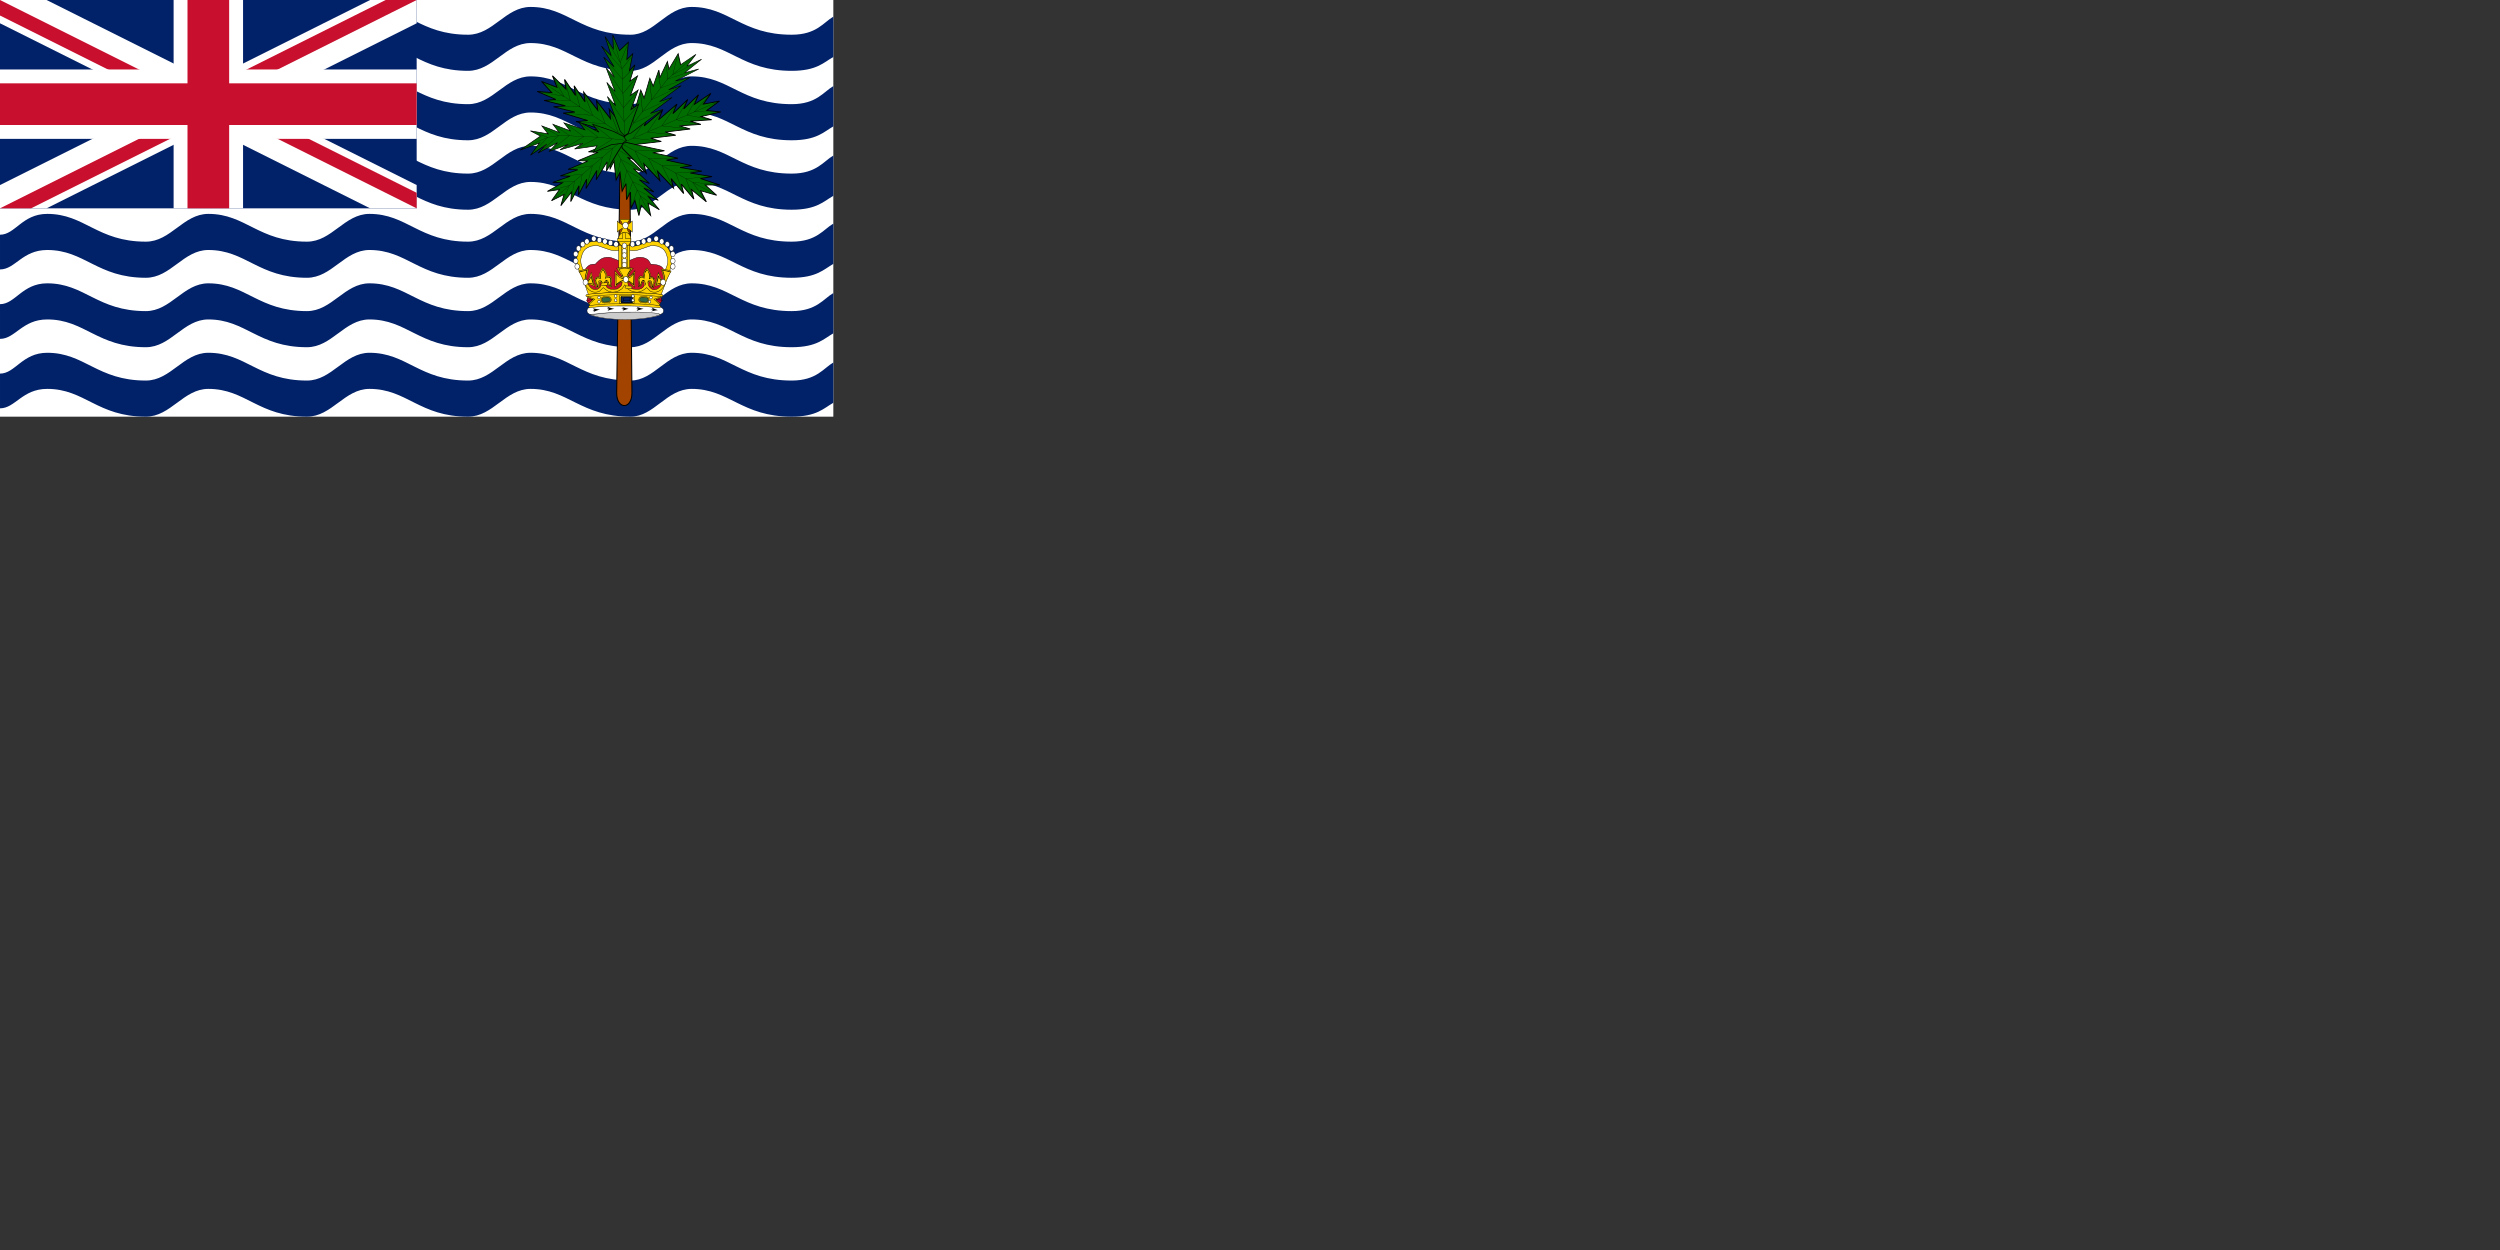 <svg xmlns="http://www.w3.org/2000/svg" xmlns:xlink="http://www.w3.org/1999/xlink" width="1800" height="900"><rect width="100%" height="100%" fill="#333333" stroke="none"/><clipPath id="c"><path d="M0 0v75h350v75h-50zm300 0H150v200H0v-50z"/></clipPath><clipPath id="b"><path d="M0 0h300v150H0z"/></clipPath><path fill="#fff" d="M0 0h600v300H0z"/><path id="a" fill="#012169" d="M600 261c-7 4-12 13-30 13-36 0-45-20-72-20-18 0-27 20-44 20-36 0-45-20-72-20-18 0-27 20-45 20-35 0-44-20-71-20-18 0-27 20-45 20-35 0-44-20-71-20-18 0-27 20-45 20-35 0-44-20-71-20-18 0-23 15-34 15v25c11 0 16-14 34-14 27 0 36 20 71 20 18 0 27-20 45-20 27 0 36 20 71 20 18 0 27-20 45-20 27 0 36 20 71 20 18 0 27-20 45-20 27 0 36 20 72 20 17 0 26-20 44-20 27 0 36 20 72 20 18 0 23-6 30-10z"/><use xlink:href="#a" transform="translate(0 -50)"/><use xlink:href="#a" transform="translate(0 -100)"/><use xlink:href="#a" transform="translate(0 -149)"/><use xlink:href="#a" transform="translate(0 -199)"/><use xlink:href="#a" transform="translate(0 -249)"/><path fill="#fff" d="M0 0h290v152H0Z" style="stroke-width:.983"/><g clip-path="url(#b)"><path fill="#012169" d="M0 0h300v150H0z"/><path stroke="#fff" stroke-width="30" d="m0 0 300 150m0-150L0 150"/><path stroke="#c8102e" stroke-width="20" d="m0 0 300 150m0-150L0 150" clip-path="url(#c)"/><path stroke="#fff" stroke-width="50" d="M150 0v200M0 75h350"/><path stroke="#c8102e" stroke-width="30" d="M150 0v200M0 75h350"/></g><path fill="#a24300" stroke="#fff" stroke-width="7" d="m447 79-3 204c0 12 11 12 11 0l-2-204Z" style="stroke:#000;stroke-width:.75;stroke-miterlimit:4;stroke-dasharray:none;stroke-opacity:1"/><g transform="matrix(.439 0 0 .377 122 25)"><g transform="matrix(-.315 .105 -.138 -.303 1046 373)"><g id="d" fill="none" stroke="#000"><path fill="#006d00" stroke="#fff" stroke-width="8" d="m496 549 18 71 35-53-18 89 36-36-36 89 36-36-36 89 36-36-36 107 36-36-36 107 36-36-36 106-17 54-18 17-18-17-17-54-36-106 36 36-36-107 36 36-36-107 36 36-36-89 36 36-36-89 36 36-18-89 35 53z" style="stroke:#000;stroke-opacity:1;stroke-width:4.453;stroke-miterlimit:4;stroke-dasharray:none" transform="translate(177 -224)"/><path d="M673 325v496m-71-177 71 106 71-106"/><path d="m602 573 71 106 71-106"/><path d="m602 502 71 107 71-107"/><path d="m602 449 71 89 71-89"/><path d="m602 396 71 89 71-89"/><path d="m620 343 53 106 53-106"/></g></g><use xlink:href="#d" transform="matrix(.237 -.282 .295 .228 355 205)"/><use xlink:href="#d" transform="matrix(.152 .335 -.333 .167 908 -153)"/><use xlink:href="#d" transform="matrix(-.21 .302 -.315 -.199 1141 168)"/><use xlink:href="#d" transform="matrix(-.208 -.258 .236 -.235 690 567)"/><g transform="matrix(-.362 -.099 -.21 .318 1222 -24)"><g id="e" fill="none" stroke="#000"><path fill="#006d00" stroke="#fff" stroke-width="8" d="m461 549 28 71 42-53-10 89 28-36-18 89 26-36-26 89 36-36-36 107 36-36-36 107 36-36-36 106-17 54-18 17-18-17-17-54-36-106 36 36-36-107 36 36-36-107 36 36-46-89 46 36-54-89 43 36-25-89 36 53z" style="stroke-width:3.336;stroke-miterlimit:4;stroke-dasharray:none;stroke:#000;stroke-opacity:1" transform="translate(283 -124)"/><path d="m751 461 29 124v336"/><path d="m720 762 60 88 60-88"/><path d="m718 691 62 89 60-89"/><path d="m719 620 61 89 59-89"/><path d="m716 567 64 71 53-71"/><path d="m709 514 71 71 45-71"/><path d="m720 469 53 87 35-95"/></g></g><use xlink:href="#e" transform="matrix(.361 .104 .013 .381 453 -239)"/><g fill="none" stroke="#000"><path fill="#006d00" stroke="#fff" stroke-width="8" d="m354 531 89 89 18-53v89l35-36-18 89 36-36-18 89 35-36-17 107 35-36-35 107 35-36-18 106-17 54-18 17-18-17-17-54-54-82 36 12-36-107 36 36-53-107 35 36-53-89 53 36-71-89 53 36-70-71 70 35z" style="stroke-width:3.523;stroke-miterlimit:4;stroke-dasharray:none;stroke:#000;stroke-opacity:1" transform="matrix(.046 -.365 .326 .065 386 315)"/><path d="m379 560 64 96 18 53 8 45 9 79 10 71 8 141" transform="matrix(.046 -.365 .326 .065 386 315)"/><path d="m425 904 64 70 51-88" transform="matrix(.046 -.365 .326 .065 386 315)"/><path d="m417 815 71 89 50-89" transform="matrix(.046 -.365 .326 .065 386 315)"/><path d="m407 752 71 81 46-89M372 638l89 71 25-71" transform="matrix(.046 -.365 .326 .065 386 315)"/><path d="m361 602 82 54 10-54m-63 89 81 71 34-71" transform="matrix(.046 -.365 .326 .065 386 315)"/></g></g><path d="M452 195h28l2-7v-5l-3-5-5-2-5-1-7 3-6 1-4-1zm-4 0h-29l-2-7v-5l3-5 5-2 5-1 7 3 6 1 5-1z" style="color:#000;font-style:normal;font-variant:normal;font-weight:400;font-stretch:normal;font-size:medium;line-height:normal;font-family:&quot;Bitstream Vera Sans&quot;;-inkscape-font-specification:&quot;Bitstream Vera Sans&quot;;text-indent:0;text-align:start;text-decoration:none;text-decoration-line:none;letter-spacing:normal;word-spacing:normal;text-transform:none;writing-mode:lr-tb;direction:ltr;text-anchor:start;display:inline;overflow:visible;visibility:visible;opacity:.995;fill:#fff;fill-opacity:1;stroke:none;stroke-width:.301;stroke-miterlimit:4;stroke-dasharray:none;stroke-opacity:1;marker:none;enable-background:accumulate"/><path d="M1079 809a523 523 0 0 0-48 2l-1 1c-4 1-5 5-3 8 5 5 30 10 60 10 31 0 56-5 61-10 2-3 1-7-3-8l-1-1-21-2h-36z" style="fill:#fff;fill-opacity:1;fill-rule:nonzero;stroke:none" transform="matrix(.448 0 0 .482 -37 -170)"/><path d="M1093 814a69 69 0 0 1-11-3l3 2-4 1 4 1-2 2a60 60 0 0 1 10-3zm-23 0a60 60 0 0 1-11-3c0 1 1 2 3 2l-4 1 4 1c-2 0-2 1-3 2a58 58 0 0 1 11-3zm-23 1a67 67 0 0 1-12-2l3 2-3 1 3 1-2 2a54 54 0 0 1 11-4zm70-1a71 71 0 0 0-11 3c0-1 1-2 3-2l-4-1 4-1c-2 0-2-1-3-2a57 57 0 0 0 11 3zm23 2a66 66 0 0 0-11 2l3-2-4-1h4l-2-3a71 71 0 0 0 10 4z" style="fill:#000;fill-opacity:1;fill-rule:nonzero;stroke:none" transform="matrix(.448 0 0 .482 -37 -170)"/><path d="M1087 819c-36 0-57 2-56 4 13 5 38 7 56 7 19 0 44-2 57-7 1-2-20-4-57-4z" style="fill:#ccc;fill-opacity:1;fill-rule:nonzero;stroke:none" transform="matrix(.448 0 0 .482 -37 -170)"/><path d="m1144 823-3-2a346 346 0 0 0-45-2h-17a523 523 0 0 0-48 4" style="fill:none;stroke:#000;stroke-width:.616;stroke-linecap:butt;stroke-linejoin:miter;stroke-miterlimit:4;stroke-dasharray:none;stroke-opacity:1" transform="matrix(.448 0 0 .482 -37 -170)"/><path d="M1079 809a523 523 0 0 0-48 2l-1 1c-4 1-5 5-3 8 5 5 30 10 60 10 31 0 56-5 61-10 2-3 1-7-3-8l-1-1-21-2h-36z" style="fill:none;stroke:#000;stroke-width:.616;stroke-linecap:butt;stroke-linejoin:miter;stroke-miterlimit:4;stroke-dasharray:none;stroke-opacity:1" transform="matrix(.448 0 0 .482 -37 -170)"/><g style="stroke-width:1.176;stroke-miterlimit:4;stroke-dasharray:none"><g style="display:inline;stroke-width:2.417;stroke-miterlimit:4;stroke-dasharray:none"><path d="m1220 702 17-48 7-20 18-11 18-38 8-10 1-35s-12-26-31-35c-27-12-64-11-64-11s-9-21-24-29c-16-9-33-11-52-11-18 0-51 16-68 20l-30 11-30-11c-18-4-51-20-69-20s-35 2-51 11c-15 8-36 29-36 29s-24-3-41 7c-20 12-35 37-35 37l1 38 4 15 13 15 18 29 12 29 14 38z" style="fill:#c8102e;fill-opacity:1;fill-rule:evenodd;stroke:none" transform="matrix(.111 0 0 .126 336 128)"/><path d="m1220 702 17-48 7-20 18-11 18-38 8-10 1-35s-12-26-31-35c-27-12-64-11-64-11s-9-21-24-29c-16-9-33-11-52-11-18 0-51 16-68 20l-30 11-30-11c-18-4-51-20-69-20s-35 2-51 11c-15 8-36 29-36 29s-24-3-41 7c-20 12-35 37-35 37l1 38 4 15 13 15 18 29 12 29 14 38z" style="display:inline;fill:none;stroke:#000;stroke-width:2.417;stroke-linecap:butt;stroke-linejoin:miter;stroke-miterlimit:4;stroke-dasharray:none;stroke-opacity:1" transform="matrix(.111 0 0 .126 336 128)"/></g><g style="stroke-width:1.176;stroke-miterlimit:4;stroke-dasharray:none"><g style="stroke-width:1.176;stroke-miterlimit:4;stroke-dasharray:none"><g style="stroke-width:1.176;stroke-miterlimit:4;stroke-dasharray:none"><g style="display:inline;stroke-width:1.176;stroke-miterlimit:4;stroke-dasharray:none"><g style="stroke-width:1.176;stroke-miterlimit:4;stroke-dasharray:none"><path d="M358 214c-9 2-18 6-26 13-7 7-11 15-14 25-3 9-3 15-1 24 1 12 8 24 8 24l13-2s-8-16-9-23c-1-9-1-12 2-20 2-8 5-13 10-19 6-5 13-8 20-10 7-1 15-2 20-1l31 10c8 3 15 4 24 4l17-2 11-3-3-12-10 2-14 2c-9 0-14-1-21-3-11-4-19-8-32-10-8-2-17-1-26 1z" style="color:#000;font-style:normal;font-variant:normal;font-weight:400;font-stretch:normal;font-size:medium;line-height:normal;font-family:&quot;Bitstream Vera Sans&quot;;-inkscape-font-specification:&quot;Bitstream Vera Sans&quot;;text-indent:0;text-align:start;text-decoration:none;text-decoration-line:none;letter-spacing:normal;word-spacing:normal;text-transform:none;writing-mode:lr-tb;direction:ltr;text-anchor:start;display:inline;overflow:visible;visibility:visible;fill:#fed100;fill-opacity:1;stroke:none;stroke-width:1.176;marker:none;enable-background:accumulate" transform="matrix(-.235 0 0 .253 558 120)"/><path d="M358 214c-9 2-18 6-26 13-7 7-11 15-14 25-3 9-3 15-1 24 1 12 8 24 8 24l13-2s-8-16-9-23c-1-9-1-12 2-20 2-8 5-13 10-19 6-5 13-8 20-10 7-1 15-2 20-1l31 10c8 3 15 4 24 4l17-2 11-3-3-12-10 2-14 2c-9 0-14-1-21-3-11-4-19-8-32-10-8-2-17-1-26 1z" style="color:#000;font-style:normal;font-variant:normal;font-weight:400;font-stretch:normal;font-size:medium;line-height:normal;font-family:&quot;Bitstream Vera Sans&quot;;-inkscape-font-specification:&quot;Bitstream Vera Sans&quot;;text-indent:0;text-align:start;text-decoration:none;text-decoration-line:none;letter-spacing:normal;word-spacing:normal;text-transform:none;writing-mode:lr-tb;direction:ltr;text-anchor:start;display:inline;overflow:visible;visibility:visible;fill:none;stroke:#000;stroke-width:1.176;stroke-miterlimit:4;stroke-dasharray:none;stroke-opacity:1;marker:none;enable-background:accumulate" transform="matrix(-.235 0 0 .253 558 120)"/></g><g style="display:inline;stroke-width:.884;stroke-miterlimit:4;stroke-dasharray:none"><g style="display:inline;stroke-width:1.768;stroke-miterlimit:4;stroke-dasharray:none"><path d="M2700 785a10 11 0 1 1-21 0 10 11 0 1 1 21 0z" style="display:inline;overflow:visible;visibility:visible;fill:#fff;fill-opacity:1;stroke:#000;stroke-width:1.768;stroke-linecap:butt;stroke-linejoin:miter;stroke-miterlimit:4;stroke-dasharray:none;stroke-dashoffset:0;stroke-opacity:1;marker:none;enable-background:accumulate" transform="matrix(-.156 0 0 .168 904 60)"/></g></g><g style="display:inline;stroke-width:.884;stroke-miterlimit:4;stroke-dasharray:none"><g style="display:inline;stroke-width:1.768;stroke-miterlimit:4;stroke-dasharray:none"><path d="M2700 785a10 11 0 1 1-21 0 10 11 0 1 1 21 0z" style="display:inline;overflow:visible;visibility:visible;fill:#fff;fill-opacity:1;stroke:#000;stroke-width:1.768;stroke-linecap:butt;stroke-linejoin:miter;stroke-miterlimit:4;stroke-dasharray:none;stroke-dashoffset:0;stroke-opacity:1;marker:none;enable-background:accumulate" transform="matrix(-.156 0 0 .168 904 56)"/></g></g><g style="display:inline;stroke-width:.884;stroke-miterlimit:4;stroke-dasharray:none"><g style="display:inline;stroke-width:1.768;stroke-miterlimit:4;stroke-dasharray:none"><path d="M2700 785a10 11 0 1 1-21 0 10 11 0 1 1 21 0z" style="display:inline;overflow:visible;visibility:visible;fill:#fff;fill-opacity:1;stroke:#000;stroke-width:1.768;stroke-linecap:butt;stroke-linejoin:miter;stroke-miterlimit:4;stroke-dasharray:none;stroke-dashoffset:0;stroke-opacity:1;marker:none;enable-background:accumulate" transform="matrix(-.156 0 0 .168 904 51)"/></g></g><g style="display:inline;stroke-width:.884;stroke-miterlimit:4;stroke-dasharray:none"><g style="display:inline;stroke-width:1.768;stroke-miterlimit:4;stroke-dasharray:none"><path d="M2700 785a10 11 0 1 1-21 0 10 11 0 1 1 21 0z" style="display:inline;overflow:visible;visibility:visible;fill:#fff;fill-opacity:1;stroke:#000;stroke-width:1.768;stroke-linecap:butt;stroke-linejoin:miter;stroke-miterlimit:4;stroke-dasharray:none;stroke-dashoffset:0;stroke-opacity:1;marker:none;enable-background:accumulate" transform="matrix(-.156 0 0 .168 903 47)"/></g></g><g style="display:inline;stroke-width:.884;stroke-miterlimit:4;stroke-dasharray:none"><g style="display:inline;stroke-width:1.768;stroke-miterlimit:4;stroke-dasharray:none"><path d="M2700 785a10 11 0 1 1-21 0 10 11 0 1 1 21 0z" style="display:inline;overflow:visible;visibility:visible;fill:#fff;fill-opacity:1;stroke:#000;stroke-width:1.768;stroke-linecap:butt;stroke-linejoin:miter;stroke-miterlimit:4;stroke-dasharray:none;stroke-dashoffset:0;stroke-opacity:1;marker:none;enable-background:accumulate" transform="matrix(-.156 0 0 .168 900 44)"/></g></g><g style="display:inline;stroke-width:.884;stroke-miterlimit:4;stroke-dasharray:none"><g style="display:inline;stroke-width:1.768;stroke-miterlimit:4;stroke-dasharray:none"><path d="M2700 785a10 11 0 1 1-21 0 10 11 0 1 1 21 0z" style="display:inline;overflow:visible;visibility:visible;fill:#fff;fill-opacity:1;stroke:#000;stroke-width:1.768;stroke-linecap:butt;stroke-linejoin:miter;stroke-miterlimit:4;stroke-dasharray:none;stroke-dashoffset:0;stroke-opacity:1;marker:none;enable-background:accumulate" transform="matrix(-.156 0 0 .168 896 42)"/></g></g><g style="display:inline;stroke-width:.884;stroke-miterlimit:4;stroke-dasharray:none"><g style="display:inline;stroke-width:1.768;stroke-miterlimit:4;stroke-dasharray:none"><path d="M2700 785a10 11 0 1 1-21 0 10 11 0 1 1 21 0z" style="display:inline;overflow:visible;visibility:visible;fill:#fff;fill-opacity:1;stroke:#000;stroke-width:1.768;stroke-linecap:butt;stroke-linejoin:miter;stroke-miterlimit:4;stroke-dasharray:none;stroke-dashoffset:0;stroke-opacity:1;marker:none;enable-background:accumulate" transform="matrix(-.156 0 0 .168 892 40)"/></g></g><g style="display:inline;stroke-width:.884;stroke-miterlimit:4;stroke-dasharray:none"><g style="display:inline;stroke-width:1.768;stroke-miterlimit:4;stroke-dasharray:none"><path d="M2700 785a10 11 0 1 1-21 0 10 11 0 1 1 21 0z" style="display:inline;overflow:visible;visibility:visible;fill:#fff;fill-opacity:1;stroke:#000;stroke-width:1.768;stroke-linecap:butt;stroke-linejoin:miter;stroke-miterlimit:4;stroke-dasharray:none;stroke-dashoffset:0;stroke-opacity:1;marker:none;enable-background:accumulate" transform="matrix(-.156 0 0 .168 887 41)"/></g></g><g style="display:inline;stroke-width:.884;stroke-miterlimit:4;stroke-dasharray:none"><g style="display:inline;stroke-width:1.768;stroke-miterlimit:4;stroke-dasharray:none"><path d="M2700 785a10 11 0 1 1-21 0 10 11 0 1 1 21 0z" style="display:inline;overflow:visible;visibility:visible;fill:#fff;fill-opacity:1;stroke:#000;stroke-width:1.768;stroke-linecap:butt;stroke-linejoin:miter;stroke-miterlimit:4;stroke-dasharray:none;stroke-dashoffset:0;stroke-opacity:1;marker:none;enable-background:accumulate" transform="matrix(-.156 0 0 .168 875 44)"/></g></g><g style="display:inline;stroke-width:.884;stroke-miterlimit:4;stroke-dasharray:none"><g style="display:inline;stroke-width:1.768;stroke-miterlimit:4;stroke-dasharray:none"><path d="M2700 785a10 11 0 1 1-21 0 10 11 0 1 1 21 0z" style="display:inline;overflow:visible;visibility:visible;fill:#fff;fill-opacity:1;stroke:#000;stroke-width:1.768;stroke-linecap:butt;stroke-linejoin:miter;stroke-miterlimit:4;stroke-dasharray:none;stroke-dashoffset:0;stroke-opacity:1;marker:none;enable-background:accumulate" transform="matrix(-.156 0 0 .168 883 42)"/></g></g><g style="display:inline;stroke-width:.884;stroke-miterlimit:4;stroke-dasharray:none"><g style="display:inline;stroke-width:1.768;stroke-miterlimit:4;stroke-dasharray:none"><path d="M2700 785a10 11 0 1 1-21 0 10 11 0 1 1 21 0z" style="display:inline;overflow:visible;visibility:visible;fill:#fff;fill-opacity:1;stroke:#000;stroke-width:1.768;stroke-linecap:butt;stroke-linejoin:miter;stroke-miterlimit:4;stroke-dasharray:none;stroke-dashoffset:0;stroke-opacity:1;marker:none;enable-background:accumulate" transform="matrix(-.156 0 0 .168 879 43)"/></g></g></g><g style="stroke-width:1.176;stroke-miterlimit:4;stroke-dasharray:none"><g style="stroke-width:1.176;stroke-miterlimit:4;stroke-dasharray:none"><path d="M358 214c-9 2-18 6-26 13-7 7-11 15-14 25-3 9-3 15-1 24 1 12 8 24 8 24l13-2s-8-16-9-23c-1-9-1-12 2-20 2-8 5-13 10-19 6-5 13-8 20-10 7-1 15-2 20-1l31 10c8 3 15 4 24 4l17-2 11-3-3-12-10 2-14 2c-9 0-14-1-21-3-11-4-19-8-32-10-8-2-17-1-26 1z" style="color:#000;font-style:normal;font-variant:normal;font-weight:400;font-stretch:normal;font-size:medium;line-height:normal;font-family:&quot;Bitstream Vera Sans&quot;;-inkscape-font-specification:&quot;Bitstream Vera Sans&quot;;text-indent:0;text-align:start;text-decoration:none;text-decoration-line:none;letter-spacing:normal;word-spacing:normal;text-transform:none;writing-mode:lr-tb;direction:ltr;text-anchor:start;display:inline;overflow:visible;visibility:visible;fill:#fed100;fill-opacity:1;stroke:none;stroke-width:1.176;marker:none;enable-background:accumulate" transform="matrix(.235 0 0 .253 341 120)"/><path d="M358 214c-9 2-18 6-26 13-7 7-11 15-14 25-3 9-3 15-1 24 1 12 8 24 8 24l13-2s-8-16-9-23c-1-9-1-12 2-20 2-8 5-13 10-19 6-5 13-8 20-10 7-1 15-2 20-1l31 10c8 3 15 4 24 4l17-2 11-3-3-12-10 2-14 2c-9 0-14-1-21-3-11-4-19-8-32-10-8-2-17-1-26 1z" style="color:#000;font-style:normal;font-variant:normal;font-weight:400;font-stretch:normal;font-size:medium;line-height:normal;font-family:&quot;Bitstream Vera Sans&quot;;-inkscape-font-specification:&quot;Bitstream Vera Sans&quot;;text-indent:0;text-align:start;text-decoration:none;text-decoration-line:none;letter-spacing:normal;word-spacing:normal;text-transform:none;writing-mode:lr-tb;direction:ltr;text-anchor:start;display:inline;overflow:visible;visibility:visible;fill:none;stroke:#000;stroke-width:1.176;stroke-miterlimit:4;stroke-dasharray:none;stroke-opacity:1;marker:none;enable-background:accumulate" transform="matrix(.235 0 0 .253 341 120)"/></g><g style="display:inline;stroke-width:.884;stroke-miterlimit:4;stroke-dasharray:none"><g style="display:inline;stroke-width:1.768;stroke-miterlimit:4;stroke-dasharray:none"><path d="M2700 785a10 11 0 1 1-21 0 10 11 0 1 1 21 0z" style="display:inline;overflow:visible;visibility:visible;fill:#fff;fill-opacity:1;stroke:#000;stroke-width:1.768;stroke-linecap:butt;stroke-linejoin:miter;stroke-miterlimit:4;stroke-dasharray:none;stroke-dashoffset:0;stroke-opacity:1;marker:none;enable-background:accumulate" transform="matrix(.156 0 0 .168 -4 60)"/></g></g><g style="display:inline;stroke-width:.884;stroke-miterlimit:4;stroke-dasharray:none"><g style="display:inline;stroke-width:1.768;stroke-miterlimit:4;stroke-dasharray:none"><path d="M2700 785a10 11 0 1 1-21 0 10 11 0 1 1 21 0z" style="display:inline;overflow:visible;visibility:visible;fill:#fff;fill-opacity:1;stroke:#000;stroke-width:1.768;stroke-linecap:butt;stroke-linejoin:miter;stroke-miterlimit:4;stroke-dasharray:none;stroke-dashoffset:0;stroke-opacity:1;marker:none;enable-background:accumulate" transform="matrix(.156 0 0 .168 -5 56)"/></g></g><g style="display:inline;stroke-width:.884;stroke-miterlimit:4;stroke-dasharray:none"><g style="display:inline;stroke-width:1.768;stroke-miterlimit:4;stroke-dasharray:none"><path d="M2700 785a10 11 0 1 1-21 0 10 11 0 1 1 21 0z" style="display:inline;overflow:visible;visibility:visible;fill:#fff;fill-opacity:1;stroke:#000;stroke-width:1.768;stroke-linecap:butt;stroke-linejoin:miter;stroke-miterlimit:4;stroke-dasharray:none;stroke-dashoffset:0;stroke-opacity:1;marker:none;enable-background:accumulate" transform="matrix(.156 0 0 .168 -5 51)"/></g></g><g style="display:inline;stroke-width:.884;stroke-miterlimit:4;stroke-dasharray:none"><g style="display:inline;stroke-width:1.768;stroke-miterlimit:4;stroke-dasharray:none"><path d="M2700 785a10 11 0 1 1-21 0 10 11 0 1 1 21 0z" style="display:inline;overflow:visible;visibility:visible;fill:#fff;fill-opacity:1;stroke:#000;stroke-width:1.768;stroke-linecap:butt;stroke-linejoin:miter;stroke-miterlimit:4;stroke-dasharray:none;stroke-dashoffset:0;stroke-opacity:1;marker:none;enable-background:accumulate" transform="matrix(.156 0 0 .168 -3 47)"/></g></g><g style="display:inline;stroke-width:.884;stroke-miterlimit:4;stroke-dasharray:none"><g style="display:inline;stroke-width:1.768;stroke-miterlimit:4;stroke-dasharray:none"><path d="M2700 785a10 11 0 1 1-21 0 10 11 0 1 1 21 0z" style="display:inline;overflow:visible;visibility:visible;fill:#fff;fill-opacity:1;stroke:#000;stroke-width:1.768;stroke-linecap:butt;stroke-linejoin:miter;stroke-miterlimit:4;stroke-dasharray:none;stroke-dashoffset:0;stroke-opacity:1;marker:none;enable-background:accumulate" transform="matrix(.156 0 0 .168 0 44)"/></g></g><g style="display:inline;stroke-width:.884;stroke-miterlimit:4;stroke-dasharray:none"><g style="display:inline;stroke-width:1.768;stroke-miterlimit:4;stroke-dasharray:none"><path d="M2700 785a10 11 0 1 1-21 0 10 11 0 1 1 21 0z" style="display:inline;overflow:visible;visibility:visible;fill:#fff;fill-opacity:1;stroke:#000;stroke-width:1.768;stroke-linecap:butt;stroke-linejoin:miter;stroke-miterlimit:4;stroke-dasharray:none;stroke-dashoffset:0;stroke-opacity:1;marker:none;enable-background:accumulate" transform="matrix(.156 0 0 .168 3 42)"/></g></g><g style="display:inline;stroke-width:.884;stroke-miterlimit:4;stroke-dasharray:none"><g style="display:inline;stroke-width:1.768;stroke-miterlimit:4;stroke-dasharray:none"><path d="M2700 785a10 11 0 1 1-21 0 10 11 0 1 1 21 0z" style="display:inline;overflow:visible;visibility:visible;fill:#fff;fill-opacity:1;stroke:#000;stroke-width:1.768;stroke-linecap:butt;stroke-linejoin:miter;stroke-miterlimit:4;stroke-dasharray:none;stroke-dashoffset:0;stroke-opacity:1;marker:none;enable-background:accumulate" transform="matrix(.156 0 0 .168 8 40)"/></g></g><g style="display:inline;stroke-width:.884;stroke-miterlimit:4;stroke-dasharray:none"><g style="display:inline;stroke-width:1.768;stroke-miterlimit:4;stroke-dasharray:none"><path d="M2700 785a10 11 0 1 1-21 0 10 11 0 1 1 21 0z" style="display:inline;overflow:visible;visibility:visible;fill:#fff;fill-opacity:1;stroke:#000;stroke-width:1.768;stroke-linecap:butt;stroke-linejoin:miter;stroke-miterlimit:4;stroke-dasharray:none;stroke-dashoffset:0;stroke-opacity:1;marker:none;enable-background:accumulate" transform="matrix(.156 0 0 .168 12 41)"/></g></g><g style="display:inline;stroke-width:.884;stroke-miterlimit:4;stroke-dasharray:none"><g style="display:inline;stroke-width:1.768;stroke-miterlimit:4;stroke-dasharray:none"><path d="M2700 785a10 11 0 1 1-21 0 10 11 0 1 1 21 0z" style="display:inline;overflow:visible;visibility:visible;fill:#fff;fill-opacity:1;stroke:#000;stroke-width:1.768;stroke-linecap:butt;stroke-linejoin:miter;stroke-miterlimit:4;stroke-dasharray:none;stroke-dashoffset:0;stroke-opacity:1;marker:none;enable-background:accumulate" transform="matrix(.156 0 0 .168 24 44)"/></g></g><g style="display:inline;stroke-width:.884;stroke-miterlimit:4;stroke-dasharray:none"><g style="display:inline;stroke-width:1.768;stroke-miterlimit:4;stroke-dasharray:none"><path d="M2700 785a10 11 0 1 1-21 0 10 11 0 1 1 21 0z" style="display:inline;overflow:visible;visibility:visible;fill:#fff;fill-opacity:1;stroke:#000;stroke-width:1.768;stroke-linecap:butt;stroke-linejoin:miter;stroke-miterlimit:4;stroke-dasharray:none;stroke-dashoffset:0;stroke-opacity:1;marker:none;enable-background:accumulate" transform="matrix(.156 0 0 .168 16 42)"/></g></g><g style="display:inline;stroke-width:.884;stroke-miterlimit:4;stroke-dasharray:none"><g style="display:inline;stroke-width:1.768;stroke-miterlimit:4;stroke-dasharray:none"><path d="M2700 785a10 11 0 1 1-21 0 10 11 0 1 1 21 0z" style="display:inline;overflow:visible;visibility:visible;fill:#fff;fill-opacity:1;stroke:#000;stroke-width:1.768;stroke-linecap:butt;stroke-linejoin:miter;stroke-miterlimit:4;stroke-dasharray:none;stroke-dashoffset:0;stroke-opacity:1;marker:none;enable-background:accumulate" transform="matrix(.156 0 0 .168 20 43)"/></g></g></g></g><g style="stroke-width:1.176;stroke-miterlimit:4;stroke-dasharray:none"><g style="stroke-width:.972;stroke-miterlimit:4;stroke-dasharray:none"><g style="stroke-width:.972;stroke-miterlimit:4;stroke-dasharray:none"><path d="m186 37 5-5c2-3 3-5 3-8l-7 4-6 5V7l6 5 7 4c0-3-1-6-3-8l-5-5h28l-5 5c-1 2-3 5-3 8l7-4 6-5v26l-6-5-7-4c0 3 2 5 3 8l5 5z" style="display:inline;fill:#fed100;fill-opacity:1;stroke:#000;stroke-width:.972;stroke-miterlimit:4;stroke-dasharray:none;stroke-opacity:1" transform="matrix(.284 0 0 .306 393 157)"/></g><g style="display:inline;stroke-width:.73;stroke-miterlimit:4;stroke-dasharray:none"><g style="display:inline;stroke-width:1.461;stroke-miterlimit:4;stroke-dasharray:none"><path d="M2700 785a10 11 0 1 1-21 0 10 11 0 1 1 21 0z" style="display:inline;overflow:visible;visibility:visible;fill:#fff;fill-opacity:1;stroke:#000;stroke-width:1.461;stroke-linecap:butt;stroke-linejoin:miter;stroke-miterlimit:4;stroke-dasharray:none;stroke-dashoffset:0;stroke-opacity:1;marker:none;enable-background:accumulate" transform="matrix(.189 0 0 .203 -58 3)"/></g></g></g><g style="stroke-width:1.247;stroke-miterlimit:4;stroke-dasharray:none"><g style="display:inline;stroke-width:.675;stroke-miterlimit:4;stroke-dasharray:none"><path d="M2700 785a10 11 0 1 1-21 0 10 11 0 1 1 21 0z" style="display:inline;overflow:visible;visibility:visible;fill:#fed100;fill-opacity:1;stroke:none;stroke-width:.649;marker:none;enable-background:accumulate" transform="matrix(.429 0 0 .454 -704 -184)"/><path d="M2700 785a10 11 0 1 1-21 0 10 11 0 1 1 21 0z" style="display:inline;overflow:visible;visibility:visible;fill:none;stroke:#000;stroke-width:.649;stroke-linecap:butt;stroke-linejoin:miter;stroke-miterlimit:4;stroke-dasharray:none;stroke-dashoffset:0;stroke-opacity:1;marker:none;enable-background:accumulate" transform="matrix(.429 0 0 .454 -704 -184)"/></g><g style="stroke-width:1.247;stroke-miterlimit:4;stroke-dasharray:none"><path d="M196 28v18h-17v8h43v-8h-17V28Z" style="fill:#fed100;fill-opacity:1;stroke:none" transform="matrix(.221 0 0 .238 405 161)"/><path d="M196 28v17h-17v9h43v-9h-17V28z" style="display:inline;fill:none;stroke:#000;stroke-width:1.247;stroke-miterlimit:4;stroke-dasharray:none;stroke-opacity:1" transform="matrix(.221 0 0 .238 405 161)"/></g></g><g style="stroke-width:1.176;stroke-miterlimit:4;stroke-dasharray:none"><g style="stroke-width:1.176;stroke-miterlimit:4;stroke-dasharray:none"><g style="stroke-width:1.176;stroke-miterlimit:4;stroke-dasharray:none" transform="matrix(.235 0 0 .253 404 168)"><rect width="25" height="72" x="182" y="35" ry="6" style="display:inline;overflow:visible;visibility:visible;fill:#fed100;fill-opacity:1;fill-rule:evenodd;stroke:none;stroke-width:1.176;marker:none;enable-background:accumulate"/><rect width="25" height="72" x="182" y="35" ry="6" style="display:inline;overflow:visible;visibility:visible;fill:none;stroke:#000;stroke-width:1.176;stroke-linecap:butt;stroke-linejoin:miter;stroke-miterlimit:4;stroke-dasharray:none;stroke-dashoffset:0;stroke-opacity:1;marker:none;enable-background:accumulate"/></g><g style="display:inline;stroke-width:1.176;stroke-miterlimit:4;stroke-dasharray:none"><g style="stroke-width:1.176;stroke-miterlimit:4;stroke-dasharray:none"><g style="stroke-width:1.154;stroke-miterlimit:4;stroke-dasharray:none" transform="matrix(.269 0 0 .229 386 -39)"><rect width="7" height="79" x="221" y="941" ry="4" style="display:inline;overflow:visible;visibility:visible;fill:#fed100;fill-opacity:1;fill-rule:evenodd;stroke:none;stroke-width:1.154;marker:none;enable-background:accumulate"/><path d="M225 941c2 0 3 2 3 4v72c0 2-1 3-3 3s-4-1-4-3v-72c0-2 2-4 4-4z" style="display:inline;overflow:visible;visibility:visible;fill:none;stroke:#000;stroke-width:1.154;stroke-linecap:butt;stroke-linejoin:miter;stroke-miterlimit:4;stroke-dasharray:none;stroke-dashoffset:0;stroke-opacity:1;marker:none;enable-background:accumulate"/></g><g style="stroke-width:1.154;stroke-miterlimit:4;stroke-dasharray:none" transform="matrix(.269 0 0 .229 387 -39)"><rect width="7" height="79" x="240" y="941" ry="4" style="display:inline;overflow:visible;visibility:visible;fill:#fed100;fill-opacity:1;fill-rule:evenodd;stroke:none;stroke-width:1.154;marker:none;enable-background:accumulate"/><rect width="7" height="79" x="240" y="941" ry="4" style="display:inline;overflow:visible;visibility:visible;fill:none;stroke:#000;stroke-width:1.154;stroke-linecap:butt;stroke-linejoin:miter;stroke-miterlimit:4;stroke-dasharray:none;stroke-dashoffset:0;stroke-opacity:1;marker:none;enable-background:accumulate"/></g></g></g></g><g style="stroke-width:1.176;stroke-miterlimit:4;stroke-dasharray:none"><g style="display:inline;stroke-width:.884;stroke-miterlimit:4;stroke-dasharray:none"><g style="display:inline;stroke-width:1.768;stroke-miterlimit:4;stroke-dasharray:none"><path d="M2700 785a10 11 0 1 1-21 0 10 11 0 1 1 21 0z" style="display:inline;overflow:visible;visibility:visible;fill:#fff;fill-opacity:1;stroke:#000;stroke-width:1.768;stroke-linecap:butt;stroke-linejoin:miter;stroke-miterlimit:4;stroke-dasharray:none;stroke-dashoffset:0;stroke-opacity:1;marker:none;enable-background:accumulate" transform="matrix(.156 0 0 .168 30 45)"/></g></g><g style="display:inline;stroke-width:.884;stroke-miterlimit:4;stroke-dasharray:none"><g style="display:inline;stroke-width:1.768;stroke-miterlimit:4;stroke-dasharray:none"><path d="M2700 785a10 11 0 1 1-21 0 10 11 0 1 1 21 0z" style="display:inline;overflow:visible;visibility:visible;fill:#fff;fill-opacity:1;stroke:#000;stroke-width:1.768;stroke-linecap:butt;stroke-linejoin:miter;stroke-miterlimit:4;stroke-dasharray:none;stroke-dashoffset:0;stroke-opacity:1;marker:none;enable-background:accumulate" transform="matrix(.156 0 0 .168 30 49)"/></g></g><g style="display:inline;stroke-width:.884;stroke-miterlimit:4;stroke-dasharray:none"><g style="display:inline;stroke-width:1.768;stroke-miterlimit:4;stroke-dasharray:none"><path d="M2700 785a10 11 0 1 1-21 0 10 11 0 1 1 21 0z" style="display:inline;overflow:visible;visibility:visible;fill:#fff;fill-opacity:1;stroke:#000;stroke-width:1.768;stroke-linecap:butt;stroke-linejoin:miter;stroke-miterlimit:4;stroke-dasharray:none;stroke-dashoffset:0;stroke-opacity:1;marker:none;enable-background:accumulate" transform="matrix(.156 0 0 .168 30 52)"/></g></g><g style="display:inline;stroke-width:.884;stroke-miterlimit:4;stroke-dasharray:none"><g style="display:inline;stroke-width:1.768;stroke-miterlimit:4;stroke-dasharray:none"><path d="M2700 785a10 11 0 1 1-21 0 10 11 0 1 1 21 0z" style="display:inline;overflow:visible;visibility:visible;fill:#fff;fill-opacity:1;stroke:#000;stroke-width:1.768;stroke-linecap:butt;stroke-linejoin:miter;stroke-miterlimit:4;stroke-dasharray:none;stroke-dashoffset:0;stroke-opacity:1;marker:none;enable-background:accumulate" transform="matrix(.156 0 0 .168 30 56)"/></g></g><g style="display:inline;stroke-width:.884;stroke-miterlimit:4;stroke-dasharray:none"><g style="display:inline;stroke-width:1.768;stroke-miterlimit:4;stroke-dasharray:none"><path d="M2700 785a10 11 0 1 1-21 0 10 11 0 1 1 21 0z" style="display:inline;overflow:visible;visibility:visible;fill:#fff;fill-opacity:1;stroke:#000;stroke-width:1.768;stroke-linecap:butt;stroke-linejoin:miter;stroke-miterlimit:4;stroke-dasharray:none;stroke-dashoffset:0;stroke-opacity:1;marker:none;enable-background:accumulate" transform="matrix(.156 0 0 .168 30 59)"/></g></g></g></g></g></g><g style="stroke-width:1.176;stroke-miterlimit:4;stroke-dasharray:none"><g style="stroke-width:1.176;stroke-miterlimit:4;stroke-dasharray:none"><g style="stroke-width:1.176;stroke-miterlimit:4;stroke-dasharray:none"><g style="stroke-width:1.176;stroke-miterlimit:4;stroke-dasharray:none"><path d="m-147 1087-18 45h-216l-17-45s13 19 24 23c5 3 12 4 18 2 8-3 18-17 18-17s9 11 15 14c6 2 13 2 19 2s12 0 17-4c7-5 14-21 14-21s7 13 12 18c5 4 10 6 16 8 6 1 12 0 18-2 8-2 20-14 20-14s8 11 14 13c5 3 12 3 18 2 6-2 12-6 17-10l11-14z" style="display:inline;fill:#fed100;fill-opacity:1;stroke:none" transform="matrix(.235 0 0 .253 514 -72)"/></g><path d="m-147 1087-18 45h-216l-17-45s13 19 24 23c5 3 12 4 18 2 8-3 18-17 18-17s9 11 15 14c6 2 13 2 19 2s12 0 17-4c7-5 14-21 14-21s7 13 12 18c5 4 10 6 16 8 6 1 12 0 18-2 8-2 20-14 20-14s8 11 14 13c5 3 12 3 18 2 6-2 12-6 17-10l11-14z" style="display:inline;fill:none;stroke:#000;stroke-width:1.176;stroke-linecap:butt;stroke-linejoin:miter;stroke-miterlimit:4;stroke-dasharray:none;stroke-opacity:1" transform="matrix(.235 0 0 .253 514 -72)"/></g><g style="stroke-width:1.176;stroke-miterlimit:4;stroke-dasharray:none"><path d="m-273 1095-8 11-12 7c-5 2-13 3-19 3-5-1-11-2-16-5l-11-8-11 10c-6 3-11 3-16 3-11-1-21-8-29-22-5-12-11-25-19-38 9-3 19-5 30-5-4 13-9 25-8 36 10-7 13-17 16-27l11 39c-6-1-3-2-20-6 3 7 11 15 20 16 6 0 10-1 14-5 3-2 5-5 5-9v-6c0-1-1-3-3-3l-2 3v8c0 2-2 4-4 6l-7 1 2-5c1-4-3-8-4-12v-8c1-2 3-5 6-6l3-1 4 1v-6a39 39 0 0 1 11-20l7 8 4 9v8l6-2h3c3 1 5 4 6 6l1 8c-1 5-3 8-2 12l2 5-7-1-5-5c-1-3 0-6-2-8 0-1-1-2-2-1-2 0-2 2-3 3v6l2 4c2 4 5 6 9 7 4 2 8 2 12 2l13-1 10-7c2-1 3-4 4-6l1-7c-5 1-8 3-12 6l-10 9v-47l12 13 9 5c-1-3-1-6-4-9l-12-16a152 152 0 0 1 51 0c-5 5-9 10-12 16-3 3-3 6-5 9l10-5 12-13-1 47-10-9c-3-3-7-5-11-6l1 7c1 2 2 5 4 6 3 3 5 5 10 7l13 1c4 0 8 0 12-2 3-1 7-3 9-7 1-1 2-3 1-4v-6l-2-3c-1-1-2 0-3 1l-2 8c0 2-2 4-4 5l-7 1 2-5c1-4-1-7-2-12 0-2-1-5 1-8 1-2 3-5 6-6h3l6 2v-8l4-9c2-4 7-8 7-8l7 9c1 2 4 8 4 11l-1 6 5-1 3 1 6 6v8c-1 4-5 8-4 12l1 5-6-1c-3-2-4-4-5-6v-8c0-1 0-3-2-3l-3 3v6c0 4 3 7 6 9 3 4 8 5 14 5 9-1 17-9 20-16l-21 6 11-39c4 10 7 20 16 27 2-11-3-23-7-36 11 0 21 2 30 5-8 13-14 26-19 38-8 14-18 21-29 22-6 0-11 0-16-3l-11-10s-7 6-12 8c-5 3-10 4-16 5-5 0-13-1-18-3-6-2-8-4-13-7l-8-11z" style="display:inline;fill:#fed100;fill-opacity:1;stroke:none" transform="matrix(.235 0 0 .253 514 -72)"/><path d="M-366 1116c-11-1-21-8-29-22-5-12-11-25-19-38 9-3 19-5 30-5-4 13-9 25-8 36 10-7 13-17 16-27l11 39c-6-1-3-2-20-6 3 7 11 15 20 16zm186-7c9-1 17-9 20-16l-21 6 11-39c4 10 7 20 16 27 2-11-3-23-7-36 11 0 21 2 30 5-8 13-14 26-19 38-8 14-18 21-29 22h-1z" style="display:inline;fill:#fed100;fill-opacity:1;stroke:none" transform="matrix(.235 0 0 .253 514 -72)"/><path d="M-312 1116c-5-1-11-2-16-5l-11-8-11 10c-6 3-11 3-16 3v1l1-8c6 0 10-1 14-5 3-2 5-5 5-9v-6c0-1-1-3-3-3l-2 3v8c0 2-2 4-4 6l-7 1 2-5c1-4-3-8-4-12v-8c1-2 3-5 6-6l3-1 4 1v-6a39 39 0 0 1 11-20l7 8 4 9v8l6-2h3c3 1 5 4 6 6l1 8c-1 5-3 8-2 12l2 5-7-1-5-5c-1-3 0-6-2-8 0-1-1-2-2-1-2 0-2 2-3 3v6l2 4c2 4 5 6 9 7 4 2 8 2 12 2z" style="display:inline;fill:#fed100;fill-opacity:1;stroke:none" transform="matrix(.235 0 0 .253 514 -72)"/><path d="m-204 1095 1-7c0-2 2-5 4-5h5l2 1 1 2v11c1 1 1 2 3 2l-1-2 1-4 3-5 1-5-2-4c-1-2-2-3-4-3l-5 1-2 1-2 1v-2c1-5 2-8 0-13l-3-7-3-4-7 10-1 13v2l-1-1-4-2-5-1-4 2-2 5 1 4 1 6 1 2v2l-1 2 1-1 2-3v-2l1-3 3-5c2-1 4-2 6-1l2 2 1 2 1 4 1 2v1l-2 4h-1l1-4a60 60 0 0 0-1-6l-1-2-2-1h-4l-2 5-1 2v3l-3 4-3 1-2 1 1-2 1-3v-2l-1-2-1-5v-6l1-5 6-3 6 2 2 1c0-4 0-8 2-12 1-4 3-8 7-12l1-1v1l4 5 4 7c2 5 1 8 0 13l2-1 6-1 5 3 1 6-1 6-3 5v3l1 4v1h-1c-3-1-5-3-5-5l-1-6v-4l-1-2-1-1h-3l-4 4-2 7zm49-3v-1h-1c-7-2-13-1-19 2l6-20c6 12 12 16 17 18h1v-1c2-8 2-19-5-35 8 1 15 2 23 5v-2c-8-3-16-4-24-5h-1v2c7 16 7 26 6 34-5-3-10-6-17-19l-1-2-1 2-6 24-1 2 2-1c6-3 12-4 19-3zm-233 0c7-1 13 0 19 3l2 1-1-2-7-24v-2l-1 2c-7 13-12 16-17 19-1-8-1-18 5-34l1-2h-1c-8 1-16 2-25 5l1 2c8-3 15-4 22-5-6 16-6 27-5 35l1 1h1c5-2 11-6 17-18 1 7 3 13 6 20-6-3-13-4-20-2h-1l1 1h2zm55 4-1-4v-2l1-3 1-2 2-1h3c2 1 2 3 3 5l1 2v3l3 4 3 1 1 1v-2l-1-3v-4l2-5v-6c0-2 0-3-2-5-1-2-3-3-5-3l-6 2-3 1-1-12c-1-4-4-8-7-12l-1-1-1 1-3 5-4 7c-2 5-1 8-1 13l-1-1-6-1-5 3-2 6 2 6 2 5 1 3-1 4-1 1h2c3-1 4-3 5-5v-10l1-2 2-1h3l3 4 1 7h2l-1-7c-1-2-2-5-5-5h-4l-2 1-1 2v11l-3 2 1-2-1-4-3-5-1-5 1-4 4-3 5 1 3 1 2 1-1-2v-13l4-7 3-4c3 3 5 7 6 10 2 4 2 9 1 13v2l2-1 3-2 6-1 4 2 1 5v4l-1 6-1 2v2l1 2-1-1c-1 0-2-1-2-3l-1-2v-3l-4-5c-1-1-3-2-5-1l-2 2-2 2-1 4v3l1 3 1 1 1-1zm64-14v-1h1l12 5 9 7 1-28-8 8c-3 2-9 5-14 5l-1 1v-2l3-9c1-3 4-9 11-17l-18-2-17 2 11 17c2 4 2 6 2 9l1 2-2-1c-5 0-10-3-13-5l-8-8v28l10-7 11-5h1v1l-1 1-10 5-11 8-1 1v-2l-1-32v-2l1 1 10 10c2 2 7 4 11 4 0-2 0-4-2-7-1-4-4-9-11-18l-1-2h1l19-1 19 1h2l-1 2-12 18-2 8 12-5 9-10 2-1v2l-1 32v2l-1-1-11-8-10-4z" style="color:#000;font-style:normal;font-variant:normal;font-weight:400;font-stretch:normal;font-size:medium;line-height:normal;font-family:&quot;Bitstream Vera Sans&quot;;-inkscape-font-specification:&quot;Bitstream Vera Sans&quot;;text-indent:0;text-align:start;text-decoration:none;text-decoration-line:none;letter-spacing:normal;word-spacing:normal;text-transform:none;writing-mode:lr-tb;direction:ltr;text-anchor:start;display:inline;overflow:visible;visibility:visible;fill:#000;fill-opacity:1;stroke:none;stroke-width:1.176;marker:none;enable-background:accumulate" transform="matrix(.235 0 0 .253 514 -72)"/><path d="m-273 1095-8 11-12 7c-5 2-13 3-19 3-5-1-11-2-16-5l-11-8-11 10c-6 3-11 3-16 3-11-1-21-8-29-22-5-12-11-25-19-38 9-3 19-5 30-5-4 13-9 25-8 36 10-7 13-17 16-27l11 39c-6-1-3-2-20-6 3 7 11 15 20 16 6 0 10-1 14-5 3-2 5-5 5-9v-6c0-1-1-3-3-3l-2 3v8c0 2-2 4-4 6l-7 1 2-5c1-4-3-8-4-12v-8c1-2 3-5 6-6l3-1 4 1v-6a39 39 0 0 1 11-20l7 8 4 9v8l6-2h3c3 1 5 4 6 6l1 8c-1 5-3 8-2 12l2 5-7-1-5-5c-1-3 0-6-2-8 0-1-1-2-2-1-2 0-2 2-3 3v6l2 4c2 4 5 6 9 7 4 2 8 2 12 2l13-1 10-7c2-1 3-4 4-6l1-7c-5 1-8 3-12 6l-10 9v-47l12 13 9 5c-1-3-1-6-4-9l-12-16a152 152 0 0 1 51 0c-5 5-9 10-12 16-3 3-3 6-5 9l10-5 12-13-1 47-10-9c-3-3-7-5-11-6l1 7c1 2 2 5 4 6 3 3 5 5 10 7l13 1c4 0 8 0 12-2 3-1 7-3 9-7 1-1 2-3 1-4v-6l-2-3c-1-1-2 0-3 1l-2 8c0 2-2 4-4 5l-7 1 2-5c1-4-1-7-2-12 0-2-1-5 1-8 1-2 3-5 6-6h3l6 2v-8l4-9c2-4 7-8 7-8l7 9c1 2 4 8 4 11l-1 6 5-1 3 1 6 6v8c-1 4-5 8-4 12l1 5-6-1c-3-2-4-4-5-6v-8c0-1 0-3-2-3l-3 3v6c0 4 3 7 6 9 3 4 8 5 14 5 9-1 17-9 20-16l-21 6 11-39c4 10 7 20 16 27 2-11-3-23-7-36 11 0 21 2 30 5-8 13-14 26-19 38-8 14-18 21-29 22-6 0-11 0-16-3l-11-10s-7 6-12 8c-5 3-10 4-16 5-5 0-13-1-18-3-6-2-8-4-13-7l-8-11z" style="display:inline;fill:none;stroke:#000;stroke-width:1.176;stroke-linecap:butt;stroke-linejoin:miter;stroke-miterlimit:4;stroke-dasharray:none;stroke-opacity:1" transform="matrix(.235 0 0 .253 514 -72)"/></g></g><g style="stroke-width:1.176;stroke-miterlimit:4;stroke-dasharray:none"><g style="stroke-width:.804;stroke-miterlimit:4;stroke-dasharray:none"><g style="display:inline;stroke-width:1.607;stroke-miterlimit:4;stroke-dasharray:none"><path d="M2700 785a10 11 0 1 1-21 0 10 11 0 1 1 21 0z" style="display:inline;overflow:visible;visibility:visible;fill:#fff;fill-opacity:1;stroke:#000;stroke-width:1.607;stroke-linecap:butt;stroke-linejoin:miter;stroke-miterlimit:4;stroke-dasharray:none;stroke-dashoffset:0;stroke-opacity:1;marker:none;enable-background:accumulate" transform="matrix(.172 0 0 .185 -12 56)"/></g></g><g style="display:inline;stroke-width:.804;stroke-miterlimit:4;stroke-dasharray:none"><g style="display:inline;stroke-width:1.607;stroke-miterlimit:4;stroke-dasharray:none"><path d="M2700 785a10 11 0 1 1-21 0 10 11 0 1 1 21 0z" style="display:inline;overflow:visible;visibility:visible;fill:#fff;fill-opacity:1;stroke:#000;stroke-width:1.607;stroke-linecap:butt;stroke-linejoin:miter;stroke-miterlimit:4;stroke-dasharray:none;stroke-dashoffset:0;stroke-opacity:1;marker:none;enable-background:accumulate" transform="matrix(.172 0 0 .185 -41 58)"/></g></g><g style="display:inline;stroke-width:.804;stroke-miterlimit:4;stroke-dasharray:none"><g style="display:inline;stroke-width:1.607;stroke-miterlimit:4;stroke-dasharray:none"><path d="M2700 785a10 11 0 1 1-21 0 10 11 0 1 1 21 0z" style="display:inline;overflow:visible;visibility:visible;fill:#fff;fill-opacity:1;stroke:#000;stroke-width:1.607;stroke-linecap:butt;stroke-linejoin:miter;stroke-miterlimit:4;stroke-dasharray:none;stroke-dashoffset:0;stroke-opacity:1;marker:none;enable-background:accumulate" transform="matrix(-.172 0 0 .185 940 58)"/></g></g></g><g style="stroke-width:1.176;stroke-miterlimit:4;stroke-dasharray:none"><g style="stroke-width:1.176;stroke-miterlimit:4;stroke-dasharray:none"><path d="M-346 1091h16l3 4-3 3h-16l-3-3z" style="fill:#fed100;fill-opacity:1;stroke:none" transform="matrix(.234 -.014 .013 .252 500 -76)"/><path d="M-346 1091h16l3 4-3 3h-16l-3-3z" style="display:inline;fill:none;stroke:#000;stroke-width:1.176;stroke-miterlimit:4;stroke-dasharray:none;stroke-opacity:1" transform="matrix(.234 -.014 .013 .252 500 -76)"/></g><g style="display:inline;stroke-width:1.176;stroke-miterlimit:4;stroke-dasharray:none"><path d="M-346 1091h16l3 4-3 3h-16l-3-3z" style="fill:#f6e078;fill-opacity:1;stroke:none" transform="scale(-.235 .253) rotate(-3 -6421 31270)"/><path d="M-346 1091h16l3 4-3 3h-16l-3-3z" style="display:inline;fill:#fed100;fill-opacity:1;stroke:#000;stroke-width:1.176;stroke-miterlimit:4;stroke-dasharray:none;stroke-opacity:1" transform="scale(-.235 .253) rotate(-3 -6421 31270)"/></g></g></g><g style="display:inline;stroke-width:1.176;stroke-miterlimit:4;stroke-dasharray:none"><g style="display:inline;stroke-width:1.176;stroke-miterlimit:4;stroke-dasharray:none"><path d="m390 381 34-2 55-2h36l55 2 33 2 8-33s-76-7-114-7-114 7-114 7z" style="fill:#fed100;fill-opacity:1;fill-rule:evenodd;stroke:none" transform="matrix(.235 0 0 .253 333 124)"/><path d="M497 342c38 0 76 2 113 6l-7 33c-37-3-68-4-106-4m0-35c-38 0-76 2-113 6l6 33c38-3 69-4 107-4" style="display:inline;fill:none;stroke:#000;stroke-width:1.176;stroke-linecap:butt;stroke-linejoin:miter;stroke-miterlimit:4;stroke-dasharray:none;stroke-opacity:1" transform="matrix(.235 0 0 .253 333 124)"/></g><g style="display:inline;stroke-width:1.33;stroke-miterlimit:4;stroke-dasharray:none"><path d="M-644 562c-14 1-29 2-43 5-2 3-2 6 2 8 13-3 28-4 41-5 18-2 37-2 55-3h35a831 831 0 0 1 96 8c4-3 4-5 2-8 0 0-22-4-43-5l-55-3h-35c-18 0-37 1-55 3z" style="color:#000;font-style:normal;font-variant:normal;font-weight:400;font-stretch:normal;font-size:medium;line-height:normal;font-family:&quot;Bitstream Vera Sans&quot;;-inkscape-font-specification:&quot;Bitstream Vera Sans&quot;;text-indent:0;text-align:start;text-decoration:none;text-decoration-line:none;letter-spacing:normal;word-spacing:normal;text-transform:none;writing-mode:lr-tb;direction:ltr;text-anchor:start;display:inline;overflow:visible;visibility:visible;fill:#fed100;fill-opacity:1;stroke:none;stroke-width:1.33;marker:none;enable-background:accumulate" transform="matrix(.237 0 0 .196 585 101)"/><path d="M-644 562c-14 1-29 2-43 5-2 3-2 6 2 8 13-3 28-4 41-5 18-2 37-2 55-3h35a831 831 0 0 1 96 8c4-3 4-5 2-8 0 0-22-4-43-5l-55-3h-35c-18 0-37 1-55 3z" style="color:#000;font-style:normal;font-variant:normal;font-weight:400;font-stretch:normal;font-size:medium;line-height:normal;font-family:&quot;Bitstream Vera Sans&quot;;-inkscape-font-specification:&quot;Bitstream Vera Sans&quot;;text-indent:0;text-align:start;text-decoration:none;text-decoration-line:none;letter-spacing:normal;word-spacing:normal;text-transform:none;writing-mode:lr-tb;direction:ltr;text-anchor:start;display:inline;overflow:visible;visibility:visible;fill:none;stroke:#000;stroke-width:1.33;stroke-miterlimit:4;stroke-dasharray:none;stroke-opacity:1;marker:none;enable-background:accumulate" transform="matrix(.237 0 0 .196 585 101)"/></g><g style="display:inline;stroke-width:1.379;stroke-miterlimit:4;stroke-dasharray:none"><path d="M-644 562c-14 1-29 2-43 5-2 3-2 6 2 8 13-3 28-4 41-5 18-2 37-2 55-3h35a831 831 0 0 1 96 8c4-3 4-5 2-8 0 0-22-4-43-5l-55-3h-35c-18 0-37 1-55 3z" style="color:#000;font-style:normal;font-variant:normal;font-weight:400;font-stretch:normal;font-size:medium;line-height:normal;font-family:&quot;Bitstream Vera Sans&quot;;-inkscape-font-specification:&quot;Bitstream Vera Sans&quot;;text-indent:0;text-align:start;text-decoration:none;text-decoration-line:none;letter-spacing:normal;word-spacing:normal;text-transform:none;writing-mode:lr-tb;direction:ltr;text-anchor:start;display:inline;overflow:visible;visibility:visible;fill:#fed100;fill-opacity:1;stroke:none;stroke-width:1.379;marker:none;enable-background:accumulate" transform="matrix(.221 0 0 .196 576 109)"/><path d="M-644 562c-14 1-29 2-43 5-2 3-2 6 2 8 13-3 28-4 41-5 18-2 37-2 55-2h35a777 777 0 0 1 96 7c4-3 4-5 2-8 0 0-22-4-43-5-21-2-44-2-55-2h-35c-18 0-37 0-55 2z" style="color:#000;font-style:normal;font-variant:normal;font-weight:400;font-stretch:normal;font-size:medium;line-height:normal;font-family:&quot;Bitstream Vera Sans&quot;;-inkscape-font-specification:&quot;Bitstream Vera Sans&quot;;text-indent:0;text-align:start;text-decoration:none;text-decoration-line:none;letter-spacing:normal;word-spacing:normal;text-transform:none;writing-mode:lr-tb;direction:ltr;text-anchor:start;display:inline;overflow:visible;visibility:visible;fill:none;stroke:#000;stroke-width:1.379;stroke-miterlimit:4;stroke-dasharray:none;stroke-opacity:1;marker:none;enable-background:accumulate" transform="matrix(.221 0 0 .196 576 109)"/></g><g style="stroke-width:1.176;stroke-miterlimit:4;stroke-dasharray:none"><g style="stroke-width:1.176;stroke-miterlimit:4;stroke-dasharray:none"><g style="display:inline;stroke-width:2.66;stroke-miterlimit:4;stroke-dasharray:none"><rect width="89" height="59" x="2840" y="824" ry="3" style="display:inline;overflow:visible;visibility:visible;fill:none;stroke:#000;stroke-width:2.66;stroke-linecap:butt;stroke-linejoin:miter;stroke-miterlimit:4;stroke-dasharray:none;stroke-dashoffset:0;stroke-opacity:1;marker:none;enable-background:accumulate" transform="matrix(.119 0 0 .098 108 132)"/></g><g style="stroke-width:2.66;stroke-miterlimit:4;stroke-dasharray:none" transform="matrix(.119 0 0 .098 108 132)"><g style="stroke-width:2.66;stroke-miterlimit:4;stroke-dasharray:none"><rect width="70" height="44" x="2850" y="831" ry="5" style="display:inline;overflow:visible;visibility:visible;fill:#012169;fill-opacity:1;fill-rule:evenodd;stroke:#a0892c;stroke-width:2.66;stroke-linecap:butt;stroke-linejoin:miter;stroke-miterlimit:4;stroke-dasharray:none;stroke-dashoffset:0;stroke-opacity:1;marker:none;enable-background:accumulate"/><path d="m2918 873-3 2h-60a5 5 0 0 1-5-5v-33l1-4c1-1 68 40 67 40z" style="display:inline;overflow:visible;visibility:visible;fill:#2b96f6;fill-opacity:1;fill-rule:evenodd;stroke:#a0892c;stroke-width:2.66;stroke-linecap:butt;stroke-linejoin:miter;stroke-miterlimit:4;stroke-dasharray:none;stroke-dashoffset:0;stroke-opacity:1;marker:none;enable-background:accumulate"/><path d="m2918 873-3 2h-60a5 5 0 0 1-5-5v-33l1-4a417 417 0 0 1 67 40z" style="display:inline;overflow:visible;visibility:visible;fill:#012169;fill-opacity:1;fill-rule:evenodd;stroke:#000;stroke-width:2.66;stroke-linecap:butt;stroke-linejoin:miter;stroke-miterlimit:4;stroke-dasharray:none;stroke-dashoffset:0;stroke-opacity:1;marker:none;enable-background:accumulate"/><path d="m2918 833 2 4v33a5 5 0 0 1-5 5h-60l-4-2 67-40z" style="display:inline;overflow:visible;visibility:visible;fill:#012169;fill-opacity:1;fill-rule:evenodd;stroke:#000;stroke-width:2.66;stroke-linecap:butt;stroke-linejoin:miter;stroke-miterlimit:4;stroke-dasharray:none;stroke-dashoffset:0;stroke-opacity:1;marker:none;enable-background:accumulate"/><path d="m2918 873-3 2h-60l-4-2 34-21 33 21z" style="display:inline;overflow:visible;visibility:visible;fill:#012169;fill-opacity:1;fill-rule:evenodd;stroke:#000;stroke-width:2.66;stroke-linecap:butt;stroke-linejoin:miter;stroke-miterlimit:4;stroke-dasharray:none;stroke-dashoffset:0;stroke-opacity:1;marker:none;enable-background:accumulate"/><rect width="70" height="44" x="2850" y="831" ry="5" style="display:inline;overflow:visible;visibility:visible;fill:none;stroke:#000;stroke-width:2.66;stroke-linecap:butt;stroke-linejoin:miter;stroke-miterlimit:4;stroke-dasharray:none;stroke-dashoffset:0;stroke-opacity:1;marker:none;enable-background:accumulate"/></g><rect width="39" height="22" x="2865" y="841" ry="0" style="display:inline;overflow:visible;visibility:visible;fill:#012169;fill-opacity:1;fill-rule:evenodd;stroke:#000;stroke-width:2.66;stroke-linecap:butt;stroke-linejoin:miter;stroke-miterlimit:4;stroke-dasharray:none;stroke-dashoffset:0;stroke-opacity:1;marker:none;enable-background:accumulate"/></g></g><g style="stroke-width:1.176;stroke-miterlimit:4;stroke-dasharray:none"><g style="stroke-width:1.176;stroke-miterlimit:4;stroke-dasharray:none"><g style="display:inline;stroke-width:1.428;stroke-miterlimit:4;stroke-dasharray:none" transform="matrix(.203 -.021 .032 .195 321 158)"><rect width="36" height="23" x="495" y="340" ry="11" style="display:inline;overflow:visible;visibility:visible;fill:#fed100;fill-opacity:1;fill-rule:evenodd;stroke:#000;stroke-width:1.428;stroke-linecap:butt;stroke-linejoin:miter;stroke-miterlimit:4;stroke-dasharray:none;stroke-dashoffset:0;stroke-opacity:1;marker:none;enable-background:accumulate"/><rect width="30" height="17" x="498" y="343" ry="8" style="display:inline;overflow:visible;visibility:visible;fill:#306947;fill-opacity:1;fill-rule:evenodd;stroke:none;stroke-width:1.428;marker:none;enable-background:accumulate"/><rect width="30" height="17" x="498" y="343" ry="8" style="display:inline;overflow:visible;visibility:visible;fill:none;stroke:#000;stroke-width:1.428;stroke-linecap:butt;stroke-linejoin:miter;stroke-miterlimit:4;stroke-dasharray:none;stroke-dashoffset:0;stroke-opacity:1;marker:none;enable-background:accumulate"/></g><g style="display:inline;stroke-width:1.361;stroke-miterlimit:4;stroke-dasharray:none"><path d="m626 311-24-13 24-12 3 13z" style="display:inline;fill:#fed100;fill-opacity:1;stroke:#000;stroke-width:1.361;stroke-linecap:butt;stroke-linejoin:miter;stroke-miterlimit:4;stroke-dasharray:none;stroke-opacity:1" transform="matrix(-.192 .036 .036 .224 533 127)"/><path d="m626 307-17-9 17-9 6 9z" style="display:inline;fill:#c8102e;fill-opacity:1;stroke:none" transform="matrix(-.192 .036 .036 .224 533 127)"/><path d="m626 307-17-9h23z" style="display:inline;fill:#c8102e;fill-opacity:1;stroke:none" transform="matrix(-.192 .036 .036 .224 533 127)"/><path d="M452 251h23" style="fill:none;stroke:#000;stroke-width:1.361;stroke-linecap:butt;stroke-linejoin:miter;stroke-miterlimit:4;stroke-dasharray:none;stroke-opacity:1" transform="matrix(-.192 .036 .036 .224 505 143)"/><path d="m626 307-17-9 17-9 6 9z" style="display:inline;fill:none;stroke:#000;stroke-width:1.361;stroke-linecap:butt;stroke-linejoin:miter;stroke-miterlimit:4;stroke-dasharray:none;stroke-opacity:1" transform="matrix(-.192 .036 .036 .224 533 127)"/></g><g style="stroke-width:1.176;stroke-miterlimit:4;stroke-dasharray:none"><g style="stroke-width:1.307;stroke-miterlimit:4;stroke-dasharray:none"><g style="stroke-width:1.452;stroke-miterlimit:4;stroke-dasharray:none"><g style="display:inline;stroke-width:3.228;stroke-miterlimit:4;stroke-dasharray:none"><path d="M2700 785a10 11 0 1 1-21 0 10 11 0 1 1 21 0z" style="display:inline;overflow:visible;visibility:visible;fill:#fff;fill-opacity:1;stroke:#000;stroke-width:3.228;stroke-linecap:butt;stroke-linejoin:miter;stroke-miterlimit:4;stroke-dasharray:none;stroke-dashoffset:0;stroke-opacity:1;marker:none;enable-background:accumulate" transform="matrix(.086 0 0 .092 212 141)"/></g></g><g style="display:inline;stroke-width:1.452;stroke-miterlimit:4;stroke-dasharray:none"><g style="display:inline;stroke-width:3.228;stroke-miterlimit:4;stroke-dasharray:none"><path d="M2700 785a10 11 0 1 1-21 0 10 11 0 1 1 21 0z" style="display:inline;overflow:visible;visibility:visible;fill:#fff;stroke:#000;stroke-width:3.226;stroke-linecap:butt;stroke-linejoin:miter;stroke-miterlimit:4;stroke-dasharray:none;stroke-dashoffset:0;stroke-opacity:1;marker:none;enable-background:accumulate" transform="matrix(.086 0 0 .092 212 144)"/></g></g></g><g style="display:inline;stroke-width:1.307;stroke-miterlimit:4;stroke-dasharray:none"><g style="stroke-width:1.452;stroke-miterlimit:4;stroke-dasharray:none"><g style="display:inline;stroke-width:3.228;stroke-miterlimit:4;stroke-dasharray:none"><path d="M2700 785a10 11 0 1 1-21 0 10 11 0 1 1 21 0z" style="display:inline;overflow:visible;visibility:visible;fill:#fff;fill-opacity:1;stroke:#000;stroke-width:3.228;stroke-linecap:butt;stroke-linejoin:miter;stroke-miterlimit:4;stroke-dasharray:none;stroke-dashoffset:0;stroke-opacity:1;marker:none;enable-background:accumulate" transform="matrix(.086 0 0 .092 200 142)"/></g></g><g style="display:inline;stroke-width:1.452;stroke-miterlimit:4;stroke-dasharray:none"><g style="display:inline;stroke-width:3.228;stroke-miterlimit:4;stroke-dasharray:none"><path d="M2700 785a10 11 0 1 1-21 0 10 11 0 1 1 21 0z" style="display:inline;overflow:visible;visibility:visible;fill:#fff;fill-opacity:1;stroke:#000;stroke-width:3.228;stroke-linecap:butt;stroke-linejoin:miter;stroke-miterlimit:4;stroke-dasharray:none;stroke-dashoffset:0;stroke-opacity:1;marker:none;enable-background:accumulate" transform="matrix(.086 0 0 .092 200 145)"/></g></g></g></g></g><g style="display:inline;stroke-width:1.176;stroke-miterlimit:4;stroke-dasharray:none"><g style="display:inline;stroke-width:1.428;stroke-miterlimit:4;stroke-dasharray:none" transform="matrix(-.203 -.021 -.032 .195 579 158)"><rect width="36" height="23" x="495" y="340" ry="11" style="display:inline;overflow:visible;visibility:visible;fill:#fed100;fill-opacity:1;fill-rule:evenodd;stroke:#000;stroke-width:1.428;stroke-linecap:butt;stroke-linejoin:miter;stroke-miterlimit:4;stroke-dasharray:none;stroke-dashoffset:0;stroke-opacity:1;marker:none;enable-background:accumulate"/><rect width="30" height="17" x="498" y="343" ry="8" style="display:inline;overflow:visible;visibility:visible;fill:#306947;fill-opacity:1;fill-rule:evenodd;stroke:none;stroke-width:1.428;marker:none;enable-background:accumulate"/><rect width="30" height="17" x="498" y="343" ry="8" style="display:inline;overflow:visible;visibility:visible;fill:none;stroke:#000;stroke-width:1.428;stroke-linecap:butt;stroke-linejoin:miter;stroke-miterlimit:4;stroke-dasharray:none;stroke-dashoffset:0;stroke-opacity:1;marker:none;enable-background:accumulate"/></g><g style="display:inline;stroke-width:1.361;stroke-miterlimit:4;stroke-dasharray:none"><path d="m626 311-24-13 24-12 3 13z" style="display:inline;fill:#fed100;fill-opacity:1;stroke:#000;stroke-width:1.361;stroke-linecap:butt;stroke-linejoin:miter;stroke-miterlimit:4;stroke-dasharray:none;stroke-opacity:1" transform="matrix(.192 .036 -.036 .224 366 127)"/><path d="m626 307-17-9 17-9 6 9z" style="display:inline;fill:#c8102e;fill-opacity:1;stroke:none" transform="matrix(.192 .036 -.036 .224 366 127)"/><path d="m626 307-17-9h23z" style="display:inline;fill:#c8102e;fill-opacity:1;stroke:none" transform="matrix(.192 .036 -.036 .224 366 127)"/><path d="M452 251h23" style="fill:none;stroke:#000;stroke-width:1.361;stroke-linecap:butt;stroke-linejoin:miter;stroke-miterlimit:4;stroke-dasharray:none;stroke-opacity:1" transform="matrix(.192 .036 -.036 .224 395 143)"/><path d="m626 307-17-9 17-9 6 9z" style="display:inline;fill:none;stroke:#000;stroke-width:1.361;stroke-linecap:butt;stroke-linejoin:miter;stroke-miterlimit:4;stroke-dasharray:none;stroke-opacity:1" transform="matrix(.192 .036 -.036 .224 366 127)"/></g><g style="stroke-width:1.176;stroke-miterlimit:4;stroke-dasharray:none"><g style="stroke-width:1.307;stroke-miterlimit:4;stroke-dasharray:none"><g style="stroke-width:1.452;stroke-miterlimit:4;stroke-dasharray:none"><g style="display:inline;stroke-width:3.228;stroke-miterlimit:4;stroke-dasharray:none"><path d="M2700 785a10 11 0 1 1-21 0 10 11 0 1 1 21 0z" style="display:inline;overflow:visible;visibility:visible;fill:#fff;fill-opacity:1;stroke:#000;stroke-width:3.228;stroke-linecap:butt;stroke-linejoin:miter;stroke-miterlimit:4;stroke-dasharray:none;stroke-dashoffset:0;stroke-opacity:1;marker:none;enable-background:accumulate" transform="matrix(-.086 0 0 .092 687 141)"/></g></g><g style="display:inline;stroke-width:1.452;stroke-miterlimit:4;stroke-dasharray:none"><g style="display:inline;stroke-width:3.228;stroke-miterlimit:4;stroke-dasharray:none"><path d="M2700 785a10 11 0 1 1-21 0 10 11 0 1 1 21 0z" style="display:inline;overflow:visible;visibility:visible;fill:#fff;fill-opacity:1;stroke:#000;stroke-width:3.228;stroke-linecap:butt;stroke-linejoin:miter;stroke-miterlimit:4;stroke-dasharray:none;stroke-dashoffset:0;stroke-opacity:1;marker:none;enable-background:accumulate" transform="matrix(-.086 0 0 .092 687 144)"/></g></g></g><g style="display:inline;stroke-width:1.307;stroke-miterlimit:4;stroke-dasharray:none"><g style="stroke-width:1.452;stroke-miterlimit:4;stroke-dasharray:none"><g style="display:inline;stroke-width:3.228;stroke-miterlimit:4;stroke-dasharray:none"><path d="M2700 785a10 11 0 1 1-21 0 10 11 0 1 1 21 0z" style="display:inline;overflow:visible;visibility:visible;fill:#fff;fill-opacity:1;stroke:#000;stroke-width:3.228;stroke-linecap:butt;stroke-linejoin:miter;stroke-miterlimit:4;stroke-dasharray:none;stroke-dashoffset:0;stroke-opacity:1;marker:none;enable-background:accumulate" transform="matrix(-.086 0 0 .092 700 142)"/></g></g><g style="display:inline;stroke-width:1.452;stroke-miterlimit:4;stroke-dasharray:none"><g style="display:inline;stroke-width:3.228;stroke-miterlimit:4;stroke-dasharray:none"><path d="M2700 785a10 11 0 1 1-21 0 10 11 0 1 1 21 0z" style="display:inline;overflow:visible;visibility:visible;fill:#fff;fill-opacity:1;stroke:#000;stroke-width:3.228;stroke-linecap:butt;stroke-linejoin:miter;stroke-miterlimit:4;stroke-dasharray:none;stroke-dashoffset:0;stroke-opacity:1;marker:none;enable-background:accumulate" transform="matrix(-.086 0 0 .092 699 145)"/></g></g></g></g></g></g></g></g></g></g></svg>